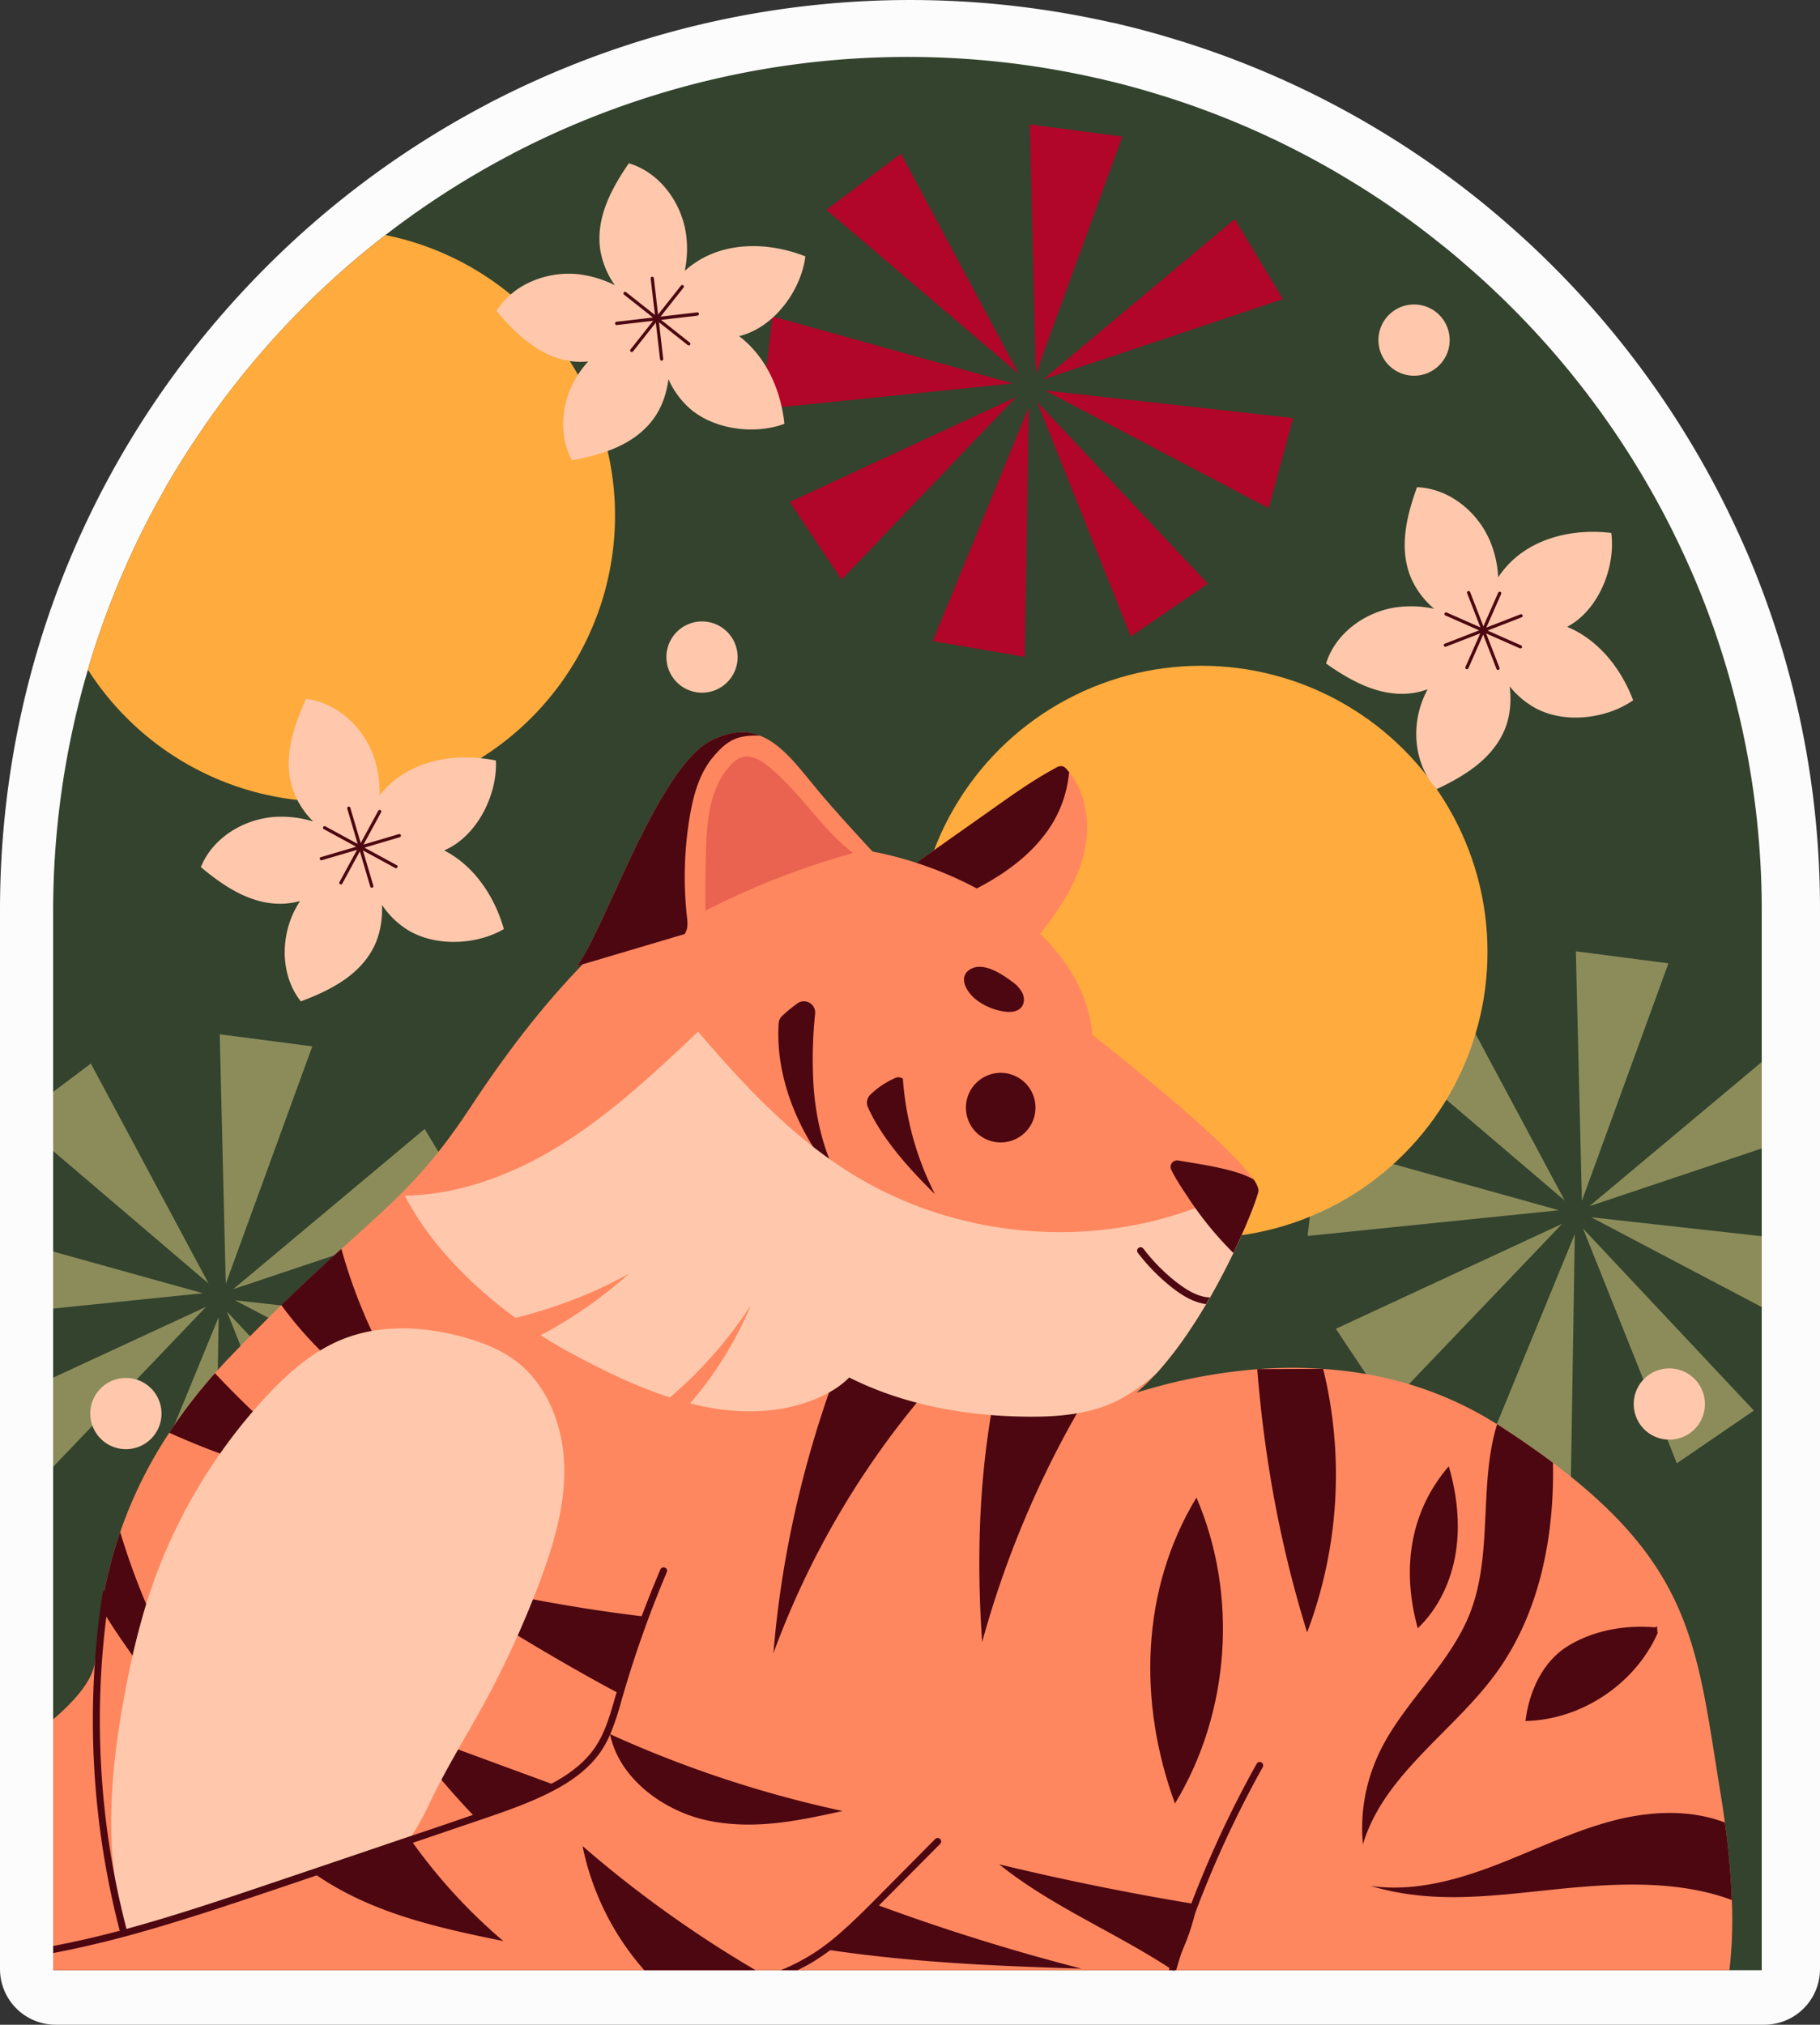 <svg xmlns="http://www.w3.org/2000/svg" width="971" height="1080" viewBox="0 0 971 1080"><rect x="0" y="0" width="971" height="1080" fill="#333333" stroke="none"/><g id="Слой_2" data-name="Слой 2"><g id="stickers01_537981174"><g id="stickers01_537981174-2" data-name="stickers01_537981174"><path d="M941.28 1080A29.72 29.72.0 0 0 971 1050.28V485.5a482.33 482.33.0 0 0-37.58-187.61c-1.46-3.47-2.95-6.88-4.5-10.28A487.84 487.84.0 0 0 800.83 116.44c-.1-.1-.2-.18-.29-.26A480.17 480.17.0 0 0 733.36 68l-.9-.54a482.31 482.31.0 0 0-1e2-44.76c-.9-.31-2.13-.69-3.4-1.05C618.58 18.37 608 15.47 597.52 13c-1.52-.39-3-.76-4.59-1A486.27 486.27.0 0 0 263.62 53.63c-1.22.59-2.43 1.23-3.65 1.92a484.62 484.62.0 0 0-117.75 86.67C50.51 233.93.0 355.85.0 485.5v564.78A29.72 29.72.0 0 0 29.72 1080z" fill="#fcfcfc"/><path d="M28.36 486.15v564.77H939.92V486.15a454.44 454.44.0 0 0-12.39-105.87A448.86 448.86.0 0 0 904.65 310q-2-4.75-4.16-9.51A455.76 455.76.0 0 0 779.9 139.46v-.05c-3.91-3.37-7.92-6.69-12-9.86a437.64 437.64.0 0 0-51.77-35.76s0-.06-.05-.06a451.46 451.46.0 0 0-93.88-42.05c-.89-.3-1.83-.6-2.77-.85q-14.94-4.68-30.32-8.27c-1.14-.3-2.28-.6-3.47-.79A456.47 456.47.0 0 0 275.47 80.9c-.84.4-1.68.84-2.52 1.34a456 456 0 0 0-168.59 152c-5.6 8.32-10.85 16.8-15.86 25.47-.59 1.14-1.24 2.27-1.88 3.42-6.44 11.39-12.39 23.13-17.83 35.12-.55 1.19-1.09 2.38-1.59 3.62A448.31 448.31.0 0 0 50.65 345c-1.34 4.06-2.57 8.12-3.76 12.24A456 456 0 0 0 28.36 486.15z" fill="#33432d"/><path d="M120.45 684.81 166.62 558.13 117.23 551.69 120.45 684.81z" fill="#8c8c5b"/><path d="M121.06 699.61 171.12 824.8 212.22 796.68 121.06 699.61z" fill="#8c8c5b"/><path d="M125.38 693.58 244.69 756.37 257.72 708.29 125.38 693.58z" fill="#8c8c5b"/><path d="M124.43 687.65 252.28 644.84 226.56 602.2 124.43 687.65z" fill="#8c8c5b"/><path d="M28.36 734.85V782.41L109.95 697.05 28.36 734.85z" fill="#8c8c5b"/><path d="M28.36 667.57V697.99L108.22 689.81 28.36 667.57z" fill="#8c8c5b"/><path d="M28.36 582.41V613.97L111.29 684.66 48.47 567.3 28.36 582.41z" fill="#8c8c5b"/><path d="M116.66 702.54 65.45 827.26 114.54 835.68 116.66 702.54z" fill="#8c8c5b"/><path d="M552.62 199.51 598.78 72.84 549.4 66.39 552.62 199.51z" fill="#b10629"/><path d="M553.23 214.31 603.29 339.5 644.38 311.38 553.23 214.31z" fill="#b10629"/><path d="M557.55 208.29 676.86 271.07 689.89 223 557.55 208.29z" fill="#b10629"/><path d="M542.14 211.74 448.97 309.19 421.34 267.75 542.14 211.74z" fill="#b10629"/><path d="M540.39 204.53 406.26 218.23 412.12 168.78 540.39 204.53z" fill="#b10629"/><path d="M543.48 199.38 440.85 111.94 480.64 81.98 543.48 199.38z" fill="#b10629"/><path d="M548.83 217.25 497.62 341.97 546.71 350.38 548.83 217.25z" fill="#b10629"/><path d="M843.97 640.53 890.13 513.86 840.75 507.42 843.97 640.53z" fill="#8c8c5b"/><path d="M844.58 655.34 894.63 780.53 935.73 752.4 844.58 655.34z" fill="#8c8c5b"/><path d="M848.91 649.29 939.92 697.2V659.4L848.91 649.29z" fill="#8c8c5b"/><path d="M847.97 643.39 939.92 612.58V566.46L847.97 643.39z" fill="#8c8c5b"/><path d="M833.48 652.75 740.31 750.21 712.69 708.78 833.48 652.75z" fill="#8c8c5b"/><path d="M831.73 645.55 697.61 659.26 703.47 609.8l128.26 35.75z" fill="#8c8c5b"/><path d="M834.82 640.4 732.2 552.96 771.98 523 834.82 640.4z" fill="#8c8c5b"/><path d="M840.18 658.26 788.97 782.99 838.06 791.41 840.18 658.26z" fill="#8c8c5b"/><path d="M556.6 202.35 684.45 159.54 658.73 116.9 556.6 202.35z" fill="#b10629"/><circle cx="640.98" cy="507.75" r="152.63" fill="#ffab3d"/><path d="M46.89 357.2A152.63 152.63.0 1 0 205.67 125.39 454.48 454.48.0 0 0 104.36 234.23c-5.6 8.32-10.85 16.8-15.86 25.47-.59 1.14-1.24 2.27-1.88 3.42-6.44 11.39-12.39 23.13-17.83 35.12-.55 1.19-1.09 2.38-1.59 3.62A448.31 448.31.0 0 0 50.65 345C49.31 349 48.08 353.08 46.89 357.2z" fill="#ffab3d"/><path d="M479.48 466.83a178.67 178.67.0 0 0 14.86 15 148.58 148.58.0 0 0 14.32 11.54c6.49 4.71 13.48 9 21.26 10.9s18.62 1.94 23.58-4.36c10.3-12.93 20.06-26.85 24.37-42.85 4.11-15.31 2.43-33-7.53-45.23-.45-.5-.89-1-1.34-1.54a4.56 4.56.0 0 0-2.23-1.58 4.92 4.92.0 0 0-3.47.84c-11.53 6.19-22.24 13.72-32.89 21.3Q504.92 448.85 479.48 466.83z" fill="#ff875f"/><path d="M479.48 466.83a178.67 178.67.0 0 0 14.86 15c7.69.59 15.81-2.53 22.95-6 15.1-7.37 29.52-16.94 39.77-30.22A63.47 63.47.0 0 0 570 415.15c.14-1 .29-2.12.39-3.31-.45-.5-.89-1-1.34-1.54a4.56 4.56.0 0 0-2.23-1.58 4.92 4.92.0 0 0-3.47.84c-11.53 6.19-22.24 13.72-32.89 21.3Q504.92 448.85 479.48 466.83z" fill="#4c0711"/><path d="M28.36 917.11v133.81H625.73c.2.1.35.25.55.35.0-.1.09-.25.14-.35H922.68a239.57 239.57.0 0 0 1.29-37.45 408.64 408.64.0 0 0-3.72-41.32c-.64-4.9-1.39-10-2.28-15.36-12.53-76.24-13.77-119.74-89.42-176.51-8.42-6.34-17.79-12.83-28.19-19.57l-1.63-1c-30.47-19.27-62.62-27.5-92.8-29.53a238.06 238.06.0 0 0-35.17.15 294.54 294.54.0 0 0-64.45 12.53 117.08 117.08.0 0 0 10.5-10.15v0a196.3 196.3.0 0 0 17.74-22.94c1.83-2.77 3.66-5.55 5.4-8.37.89-1.39 1.73-2.83 2.57-4.21l.9-1.49c.69-1.19 1.38-2.38 2.08-3.57 1.43-2.52 2.87-5 4.21-7.58l2.23-4.16c2.17-4.11 4.21-8.17 6-12 2.08-4.31 4-8.42 5.6-12.13.24-.65.5-1.24.79-1.84.35-.84.69-1.63 1-2.48a.63.63.0 0 0 .1-.29c.59-1.39 1.14-2.72 1.64-4 .34-.8.64-1.59.94-2.38.15-.4.3-.8.44-1.19a3.45 3.45.0 0 0 .2-.5c0-.19.15-.35.2-.5a10.31 10.31.0 0 1 .5-1.28c.2-.6.39-1.19.59-1.78a.93.93.0 0 0 .1-.35 1.87 1.87.0 0 1 .2-.49 2.07 2.07.0 0 1 .2-.65c.15-.4.24-.79.34-1.14s.2-.69.3-1a6.54 6.54.0 0 0 .2-.79 3.67 3.67.0 0 0-.15-1.73 15.78 15.78.0 0 0-2.38-4.66C654.31 607.63 582.78 552 582.78 552c-1.74-20.66-12.29-38.89-27.89-53.9a149.41 149.41.0 0 0-33.84-24.23 198.53 198.53.0 0 0-32.25-13.67 190.25 190.25.0 0 0-23.34-6c-4.75-1-9.46-1.74-14.12-2.28h0c-4.32-.55-8.52-.9-12.69-1.09-21.8-1-42.65 4.41-62.17 14-3.72 1.78-7.43 3.76-11.1 5.9-19.77 11.44-38 26.85-54.5 43.69-24.27 24.87-44.48 52.86-59.45 75.55-24.17 36.71-40.12 49.79-69.25 76.19-9.17 8.28-19.62 17.94-32.06 30-7.92 7.72-16.69 16.49-26.45 26.6-3.12 3.22-6.14 6.49-9 9.71a272.51 272.51.0 0 0-24.37 31.76 233.9 233.9.0 0 0-26.16 52.95v.05a223.45 223.45.0 0 0-8.28 31c-.69 3.42-1.23 6.69-1.68 9.76-2 12.78-2.63 22.64-3.56 28.48-.11.74-.2 1.39-.35 2C48.13 898.58 37.23 909.53 28.36 917.11z" fill="#ff875f"/><path d="M182.14 666.13c-9.17 8.28-19.62 17.94-32.06 30 20.61 28.33 50 52.06 81.15 67.42A278.22 278.22.0 0 1 182.14 666.13z" fill="#4c0711"/><path d="M90.29 764.23C121 778.1 151.07 787.06 185 795.49a558.28 558.28.0 0 1-70.3-63A272.51 272.51.0 0 0 90.29 764.23z" fill="#4c0711"/><path d="M54.17 858c3 5.2 6.29 10.25 9.66 15.21 29.38 43.44 65.5 80.45 106.37 113.35A379.2 379.2.0 0 1 64.13 817.23 226.81 226.81.0 0 0 54.17 858z" fill="#4c0711"/><path d="M331.72 904.09C293.64 883.88 259.19 862.2 222.89 839a864.43 864.43.0 0 0 123 23.53C340.42 878.41 334.54 887.48 331.72 904.09z" fill="#4c0711"/><path d="M213.58 921a416.27 416.27.0 0 0 39.63 48l42.86-16.85c-22.2-8.12-44.34-16.29-66.59-24.47A131.92 131.92.0 0 1 213.58 921z" fill="#4c0711"/><path d="M495.18 741A458.85 458.85.0 0 0 412.64 881.8c4.67-57.5 18.76-114.35 40.49-167.8C467.42 724.2 479.51 733.07 495.18 741z" fill="#4c0711"/><path d="M584.56 737.06A528.89 528.89.0 0 0 524 875.89c-3.42-49.09-1.41-97.85 9.55-145.83A509.57 509.57.0 0 0 584.56 737.06z" fill="#4c0711"/><path d="M705.93 730.14a237.87 237.87.0 0 1-8.56 140.6c-14.32-46.12-22.79-92.59-26.61-140.45z" fill="#4c0711"/><path d="M727.14 983.79c11.15-37.35 48.25-59.94 71.14-91.45 23.14-31.9 31-72.48 30.27-112.06-8.42-6.34-17.79-12.83-28.19-19.57l-1.63-1c-9.91 31.9-2.08 69-14.42 100.62-11.74 30.12-40.23 51.42-51.47 81.69A92.56 92.56.0 0 0 727.14 983.79z" fill="#4c0711"/><path d="M731.16 1005.93c33.53 10.06 65.39 5.21 100.21 1.69 31-3.12 63.67-4.85 92.6 5.85a408.64 408.64.0 0 0-3.72-41.32c-17.83-6.89-38.44-6.19-57.27-1.59-22.34 5.46-43.1 15.86-64.55 24.13S753.89 1009.26 731.16 1005.93z" fill="#4c0711"/><path d="M67.55 1030.81c25.51-6.94 50.73-15.36 75.75-23.78s49.83-16.85 74.75-25.32a155.34 155.34.0 0 0 11-19.52c8.47-18 19-34.93 28.59-52.36a511.54 511.54.0 0 0 30-65.25c7.58-20.06 13.92-41.07 13.38-62.52s-9-43.59-26.16-56.38c-7.93-5.89-17.34-9.56-26.85-12.23-21.5-6.1-45.08-7.34-65.8 1.13-16.1 6.59-29.42 18.58-41.21 31.41A288.83 288.83.0 0 0 77.9 855.93a414.73 414.73.0 0 0-10.25 41.86C59 941.73 54.42 988.05 67.55 1030.81z" fill="#ffc8ac"/><path d="M626.87 962c29.41-48.41 33.82-111.14 11.46-163.19C608.55 847.89 607.06 908.06 626.87 962z" fill="#4c0711"/><path d="M755.66 865.71l.72 2.84c11.17-10.65 18-25.43 20.35-40.68s.54-31-3.79-45.78C752.61 805.83 748 835.4 755.66 865.71z" fill="#4c0711"/><path d="M813.83 918c29.83-.62 58.51-19.69 70.6-47-.35-.49-.26-4.19-.44-3.61s-1 .64-1.57.59c-15.88-1.24-32.35 1.68-45.91 10S815.84 902.2 813.83 918z" fill="#4c0711"/><path d="M533.09 994.44c27.44 22.1 61.28 36 90.85 55.29l1.79 1.19c.2.1.35.25.55.35.0-.1.09-.25.14-.35 1.34-3.37 2.73-6.64 4.11-9.91a116.61 116.61.0 0 0 7-20.21c.35-1.58.64-3.27.89-5-.94-.14-1.88-.29-2.82-.49Q584 1006.73 533.09 994.44z" fill="#4c0711"/><path d="M439.4 1039.7c46.36 7 90.7 9 137.57 10.37a1123.13 1123.13.0 0 1-111.46-34.92C457.43 1023.65 447.48 1031.2 439.4 1039.7z" fill="#4c0711"/><path d="M449.57 966a609.41 609.41.0 0 1-124.1-41c4.85 24.09 29.58 41.86 53.73 46.4S425.58 971.27 449.57 966z" fill="#4c0711"/><path d="M310.79 984.69a143.46 143.46.0 0 0 32.95 66.23h59.4A620.78 620.78.0 0 1 310.79 984.69z" fill="#4c0711"/><path d="M167.92 999.56c30 20.81 64.75 28.49 100.61 35.82a291.65 291.65.0 0 1-47.85-51.86c-.4-.5-.74-1-1.14-1.59C205.92 986.19 182.63 994.36 167.92 999.56z" fill="#4c0711"/><path d="M623.94 1049.73a8.86 8.86.0 0 1-.34 1.19h2.13c.2.1.35.25.55.35.0-.1.09-.25.14-.35h1.1c.93-3.32 1.93-6.64 3-9.91 2.19-6.88 4.56-13.67 7-20.21a569.75 569.75.0 0 1 36.22-78.28 1.86 1.86.0 0 0-3.23-1.83 566.07 566.07.0 0 0-34.92 74.66C631.48 1026.25 627.46 1037.84 623.94 1049.73z" fill="#4c0711"/><path d="M433 1042.55a109.61 109.61.0 0 1-16.49 8.37h8.91a86.78 86.78.0 0 0 9.51-5.2c2.73-1.73 5.41-3.57 8-5.5 9.47-7.13 17.84-15.56 26-23.83l.1-.1 32.55-32.75a1.87 1.87.0 0 0 0-2.62 1.84 1.84.0 0 0-2.63.0l-32.49 32.79C456.1 1024.07 445.45 1034.77 433 1042.55z" fill="#4c0711"/><path d="M63.88 1029.86c-12.48 3.32-24.28 6-35.52 8.13v3.77c12.54-2.38 25.66-5.4 39.68-9.17 26.61-7.23 53.9-16.4 75.85-23.78 8.37-2.82 16.8-5.65 25.17-8.52 16.55-5.6 33-11.2 49.59-16.79.54-.2 1.09-.35 1.63-.55 8.48-2.87 16.9-5.75 25.37-8.62l11.09-3.77c11.65-4 24.82-8.42 36.86-14.56 12.29-6.19 21-13.18 26.71-21.4a55.23 55.23.0 0 0 5.2-9.42.16.16.0 0 0 .05-.14 138.4 138.4.0 0 0 6-18l.65-2.17a595.36 595.36.0 0 1 23.53-66.24 1.8 1.8.0 0 0-.94-2.43 1.87 1.87.0 0 0-2.48.94q-5.21 12.33-10 25C337.45 875.4 333 889 329 902.64c-.1.4-.25.8-.35 1.19L328 906c-2.63 9.17-5.35 18.68-10.81 26.46-5 7.23-12.53 13.43-23 19-.75.4-1.49.8-2.28 1.19-11.79 6-24.82 10.45-36.37 14.32l-3.21 1.09-7.88 2.72c-8.27 2.83-16.5 5.65-24.77 8.38l-2.23.74q-37.38 12.71-74.76 25.31c-21.8 7.34-48.9 16.5-75.25 23.69-.15.0-.25.0-.4.09C66 1029.32 64.92 1029.62 63.88 1029.86z" fill="#4c0711"/><path d="M66 1032.39a1.85 1.85.0 0 0 1.79-2.33 442.61 442.61.0 0 1-9.37-179.74 1.86 1.86.0 0 0-1.55-2.12 1.81 1.81.0 0 0-2.13 1.54A446.72 446.72.0 0 0 64.17 1031 1.86 1.86.0 0 0 66 1032.39z" fill="#4c0711"/><path d="M463 590.5a6 6 0 0 1 1.47-6.73 45.16 45.16.0 0 1 13.72-9 4.18 4.18.0 0 1 3.52.63A160.42 160.42.0 0 0 498.83 637C485.59 624 470.68 607.7 463 590.5z" fill="#4c0711"/><path d="M448.65 631.14c-8.88-15.49-13.2-33.28-14.55-51.08a232.39 232.39.0 0 1 .79-39.47 6 6 0 0 0-9.48-5.37 85.53 85.53.0 0 0-8.16 6.72 6 6 0 0 0-1.82 3.94C413.4 576.48 427.8 608.67 448.65 631.14z" fill="#4c0711"/><path d="M515.33 590.8a18.56 18.56.0 1 0 18.55-18.54A18.56 18.56.0 0 0 515.33 590.8z" fill="#4c0711"/><path d="M540 523.64a17 17 0 0 1 5.42 5.91c1.16 2.43 1.23 5.55-.46 7.66-2.06 2.57-5.87 2.83-9.14 2.36a32.13 32.13.0 0 1-15.14-6.43c-4.89-3.81-10.16-12.34-2.56-16.38C525 513.11 534.71 519.68 540 523.64z" fill="#4c0711"/><path d="M216 637.75c12.78 24.92 34.88 47.56 59.06 65.24 21.15-5.45 41-12.68 60.59-23.68a234.08 234.08.0 0 1-47.17 32.9c5.4 3.52 10.85 6.69 16.25 9.61 16.75 9 34.48 17.73 52.71 23.58a227.9 227.9.0 0 0 43.15-49.19 195.76 195.76.0 0 1-32.4 52.36c16 4.06 32.26 5.6 48.56 2.88 12.58-2.14 27.39-7.54 36.31-16.7 29.18 14.66 62.12 20.56 94.77 20.9 10 .1 20.16-.34 29.93-2.38A78 78 0 0 0 594 748.13a71.27 71.27.0 0 0 6.69-3.53 103.56 103.56.0 0 0 16.15-11.93v0c9.76-10.65 18.83-23.83 26.61-37 .69-1.19 1.38-2.38 2.08-3.57 14.81-25.85 24.77-51 25.86-56.52a3.67 3.67.0 0 0-.15-1.73c-13.53 2.52-26.55 8.32-39.68 12.72-58 19.48-124.4 11.94-176.47-20.06-32.1-19.67-58.21-47.61-82.63-76.19-22.3 21-44.74 42.11-70.5 58.65S246.59 637.3 216 637.75z" fill="#ffc8ac"/><path d="M628.57 619a3.5 3.5.0 0 0-3.68 5c2.79 5.66 6.52 11 9.21 15.1A183 183 0 0 0 658 668.31c7.73-16 12.58-29 13.38-32.79a3.67 3.67.0 0 0-.15-1.73 15.78 15.78.0 0 0-2.38-4.66C658.84 623.44 641 621.15 628.57 619z" fill="#4c0711"/><path d="M607.1 668.31a102.45 102.45.0 0 0 18.08 18.38c4.16 3.27 9.77 7.19 16.45 8.62a11.15 11.15.0 0 0 1.79.3c.69-1.19 1.38-2.38 2.08-3.57a13.81 13.81.0 0 1-3.12-.34c-5.9-1.29-11-4.91-14.92-7.93A98.84 98.84.0 0 1 610 666a1.86 1.86.0 0 0-2.58-.35A1.84 1.84.0 0 0 607.1 668.31z" fill="#4c0711"/><path d="M307.67 515.33l57.57-17.09 110.68-32.85s-25-26.55-37.31-41.11c-11.15-13.14-20.56-27-33.09-31.86-7.33-2.88-15.8-2.63-26.36 2.77C350.67 409.71 321.6 498.24 307.67 515.33z" fill="#ff875f"/><path d="M307.67 515.33l57.57-17.09a7.2 7.2.0 0 0 1-2c.8-2.28.5-4.81.25-7.24a194.24 194.24.0 0 1 1.48-53.3c1.94-11.5 5.11-23.24 12.64-32.1s12.78-11.61 24.92-11.2c-7.33-2.88-15.8-2.63-26.36 2.77C350.67 409.71 321.6 498.24 307.67 515.33z" fill="#4c0711"/><g opacity=".28"><path d="M376.32 485.81q-.1-15.4.29-30.81c.42-16.44 1.82-34.31 12.84-46.51 1.86-2.06 4.07-4 6.76-4.66 4.81-1.23 9.66 1.68 13.53 4.79 16.9 13.56 28.25 33.11 45.34 46.41A415.27 415.27.0 0 0 376.32 485.81z" fill="#b10629"/></g><path d="M707.48 353.93c5-16.17 20.82-27.63 37.56-30a58 58 0 0 1 20.13.8 45.16 45.16.0 0 1-12.24-16.16c-6.69-15.62-2.74-32.71 3.07-48.68 16.9.59 32.12 12.85 38.82 28.39a57.94 57.94.0 0 1 4.5 19.67 49.43 49.43.0 0 1 12-12.68c13.65-10 31.52-13 48.32-11 2.21 16.94-5.41 37.34-19.23 47.38a42.38 42.38.0 0 1-4.3 2.71c1 .43 2.09.89 3.11 1.4 15.16 7.49 26.11 21.94 32.09 37.77-14 9.78-35.62 12.43-50.9 4.81a45.42 45.42.0 0 1-15-12.29c1 7.79.34 15.65-2.39 22.51-6.27 15.79-21.12 25.13-36.5 32.35-11.57-12.33-13.72-31.76-7.51-47.5a53.77 53.77.0 0 1 2.67-5.76 39.16 39.16.0 0 1-8.05 2.05C736.82 372 721.36 363.72 707.48 353.93z" fill="#ffc8ac"/><path d="M799.68 357.2a.86.86.0 0 0 .32-1l-15.67-40.4a.85.85.0 0 0-1.11-.49.82.82.0 0 0-.48 1.1l15.67 40.4a.85.85.0 0 0 1.1.49z" fill="#4c0711"/><path d="M811.66 345.74a.84.84.0 0 0 .31-.36.86.86.0 0 0-.44-1.13l-39.64-17.5a.86.86.0 1 0-.69 1.57l39.65 17.5A.83.83.0 0 0 811.66 345.74z" fill="#4c0711"/><path d="M812 329.16a.86.86.0 0 0 .33-1 .87.87.0 0 0-1.11-.49l-40.4 15.67a.83.83.0 0 0-.49 1.1.85.85.0 0 0 1.11.49l40.4-15.66A.51.51.0 0 0 812 329.16z" fill="#4c0711"/><path d="M783.1 356.82a1 1 0 0 0 .31-.37l17.48-39.64a.85.85.0 1 0-1.56-.69l-17.49 39.64a.86.86.0 0 0 .44 1.13A.88.88.0 0 0 783.1 356.82z" fill="#4c0711"/><path d="M107.16 462.52c6.31-15.69 23-25.81 39.92-26.81a58.06 58.06.0 0 1 20 2.46 45.2 45.2.0 0 1-10.86-17.11c-5.38-16.13.0-32.83 7.08-48.26 16.81 2 31 15.47 36.35 31.5a58.32 58.32.0 0 1 2.85 20 49.63 49.63.0 0 1 13-11.64c14.43-8.82 32.49-10.38 49.07-7 .8 17.06-8.48 36.76-23.08 45.62a41.35 41.35.0 0 1-4.52 2.35c1 .51 2 1.06 3 1.64 14.49 8.74 24.21 24 28.86 40.3-14.77 8.59-36.52 9.45-51.12.58a45.12 45.12.0 0 1-13.91-13.48c.3 7.84-1 15.63-4.25 22.24-7.56 15.21-23.12 23.29-39.05 29.22-10.51-13.25-11-32.79-3.56-48a54.67 54.67.0 0 1 3.14-5.53 39.43 39.43.0 0 1-8.19 1.39C134.9 483 120.19 473.43 107.16 462.52z" fill="#ffc8ac"/><path d="M198.77 473.41a.85.85.0 0 0 .4-1L186.9 430.86a.86.86.0 0 0-1.06-.58.83.83.0 0 0-.57 1.07l12.27 41.56a.85.85.0 0 0 1.06.57A.51.51.0 0 0 198.77 473.41z" fill="#4c0711"/><path d="M211.66 463a.92.92.0 0 0 .34-.34.87.87.0 0 0-.34-1.16L173.6 440.78a.84.84.0 0 0-1.16.34.85.85.0 0 0 .34 1.16L210.84 463A.85.85.0 0 0 211.66 463z" fill="#4c0711"/><path d="M213.41 446.5a.85.85.0 0 0-.65-1.57L171.19 457.2a.82.82.0 0 0-.57 1.06.86.86.0 0 0 1.06.58l41.57-12.27z" fill="#4c0711"/><path d="M182.28 471.66a.85.85.0 0 0 .34-.34l20.7-38.06a.85.85.0 0 0-.34-1.16.86.86.0 0 0-1.16.35l-20.71 38.06a.86.86.0 0 0 1.17 1.15z" fill="#4c0711"/><path d="M264.87 165.92c8.9-14.39 27.1-21.51 43.92-19.61a58.19 58.19.0 0 1 19.27 5.85 45.29 45.29.0 0 1-7.78-18.73c-2.54-16.8 5.58-32.34 15.22-46.34 16.22 4.83 27.86 20.53 30.43 37.25a57.87 57.87.0 0 1-.6 20.16 49.63 49.63.0 0 1 14.81-9.24c15.73-6.23 33.79-4.68 49.54 1.49-2.12 16.94-14.63 34.77-30.53 41a40.68 40.68.0 0 1-4.85 1.55c.91.68 1.8 1.39 2.65 2.13 12.79 11.08 19.76 27.81 21.56 44.63-16 5.95-37.6 3.07-50.47-8.15a45.33 45.33.0 0 1-11.41-15.67c-1 7.78-3.61 15.24-8 21.19-10.05 13.7-26.77 19-43.47 22.12-8.1-14.85-5.28-34.19 4.68-47.86a54.36 54.36.0 0 1 4-4.9 39.68 39.68.0 0 1-8.3.0C288.72 190.79 275.84 178.89 264.87 165.92z" fill="#ffc8ac"/><path d="M353.28 192.29a.86.86.0 0 0 .56-.91l-5-43a.85.85.0 0 0-.94-.75.82.82.0 0 0-.75.94l5 43.05a.86.86.0 0 0 1 .75z" fill="#4c0711"/><path d="M367.76 184.22a.81.81.0 0 0 .39-.27.87.87.0 0 0-.14-1.21l-34-26.91a.85.85.0 0 0-1.2.14.86.86.0 0 0 .14 1.2l34 26.91A.86.86.0 0 0 367.76 184.22z" fill="#4c0711"/><path d="M372.3 168.27a.85.85.0 0 0-.38-1.65l-43 5a.84.84.0 0 0-.75 1 .85.85.0 0 0 .95.75l43-5A.48.48.0 0 0 372.3 168.27z" fill="#4c0711"/><path d="M337.33 187.74a.79.79.0 0 0 .39-.27l26.9-34a.86.86.0 1 0-1.34-1.07l-26.9 34a.85.85.0 0 0 .14 1.2A.82.82.0 0 0 337.33 187.74z" fill="#4c0711"/><path d="M355.54 350.48a19 19 0 1 0 19-19 19 19 0 0 0-19 19z" fill="#ffc8ac"/><path d="M48.17 754a19 19 0 1 0 19-19 19 19 0 0 0-19 19z" fill="#ffc8ac"/><path d="M871.61 748.92a19 19 0 1 0 19-19 19 19 0 0 0-19 19z" fill="#ffc8ac"/><path d="M735.42 181.41a19 19 0 1 0 19-19 19 19 0 0 0-19 19z" fill="#ffc8ac"/></g></g></g></svg>